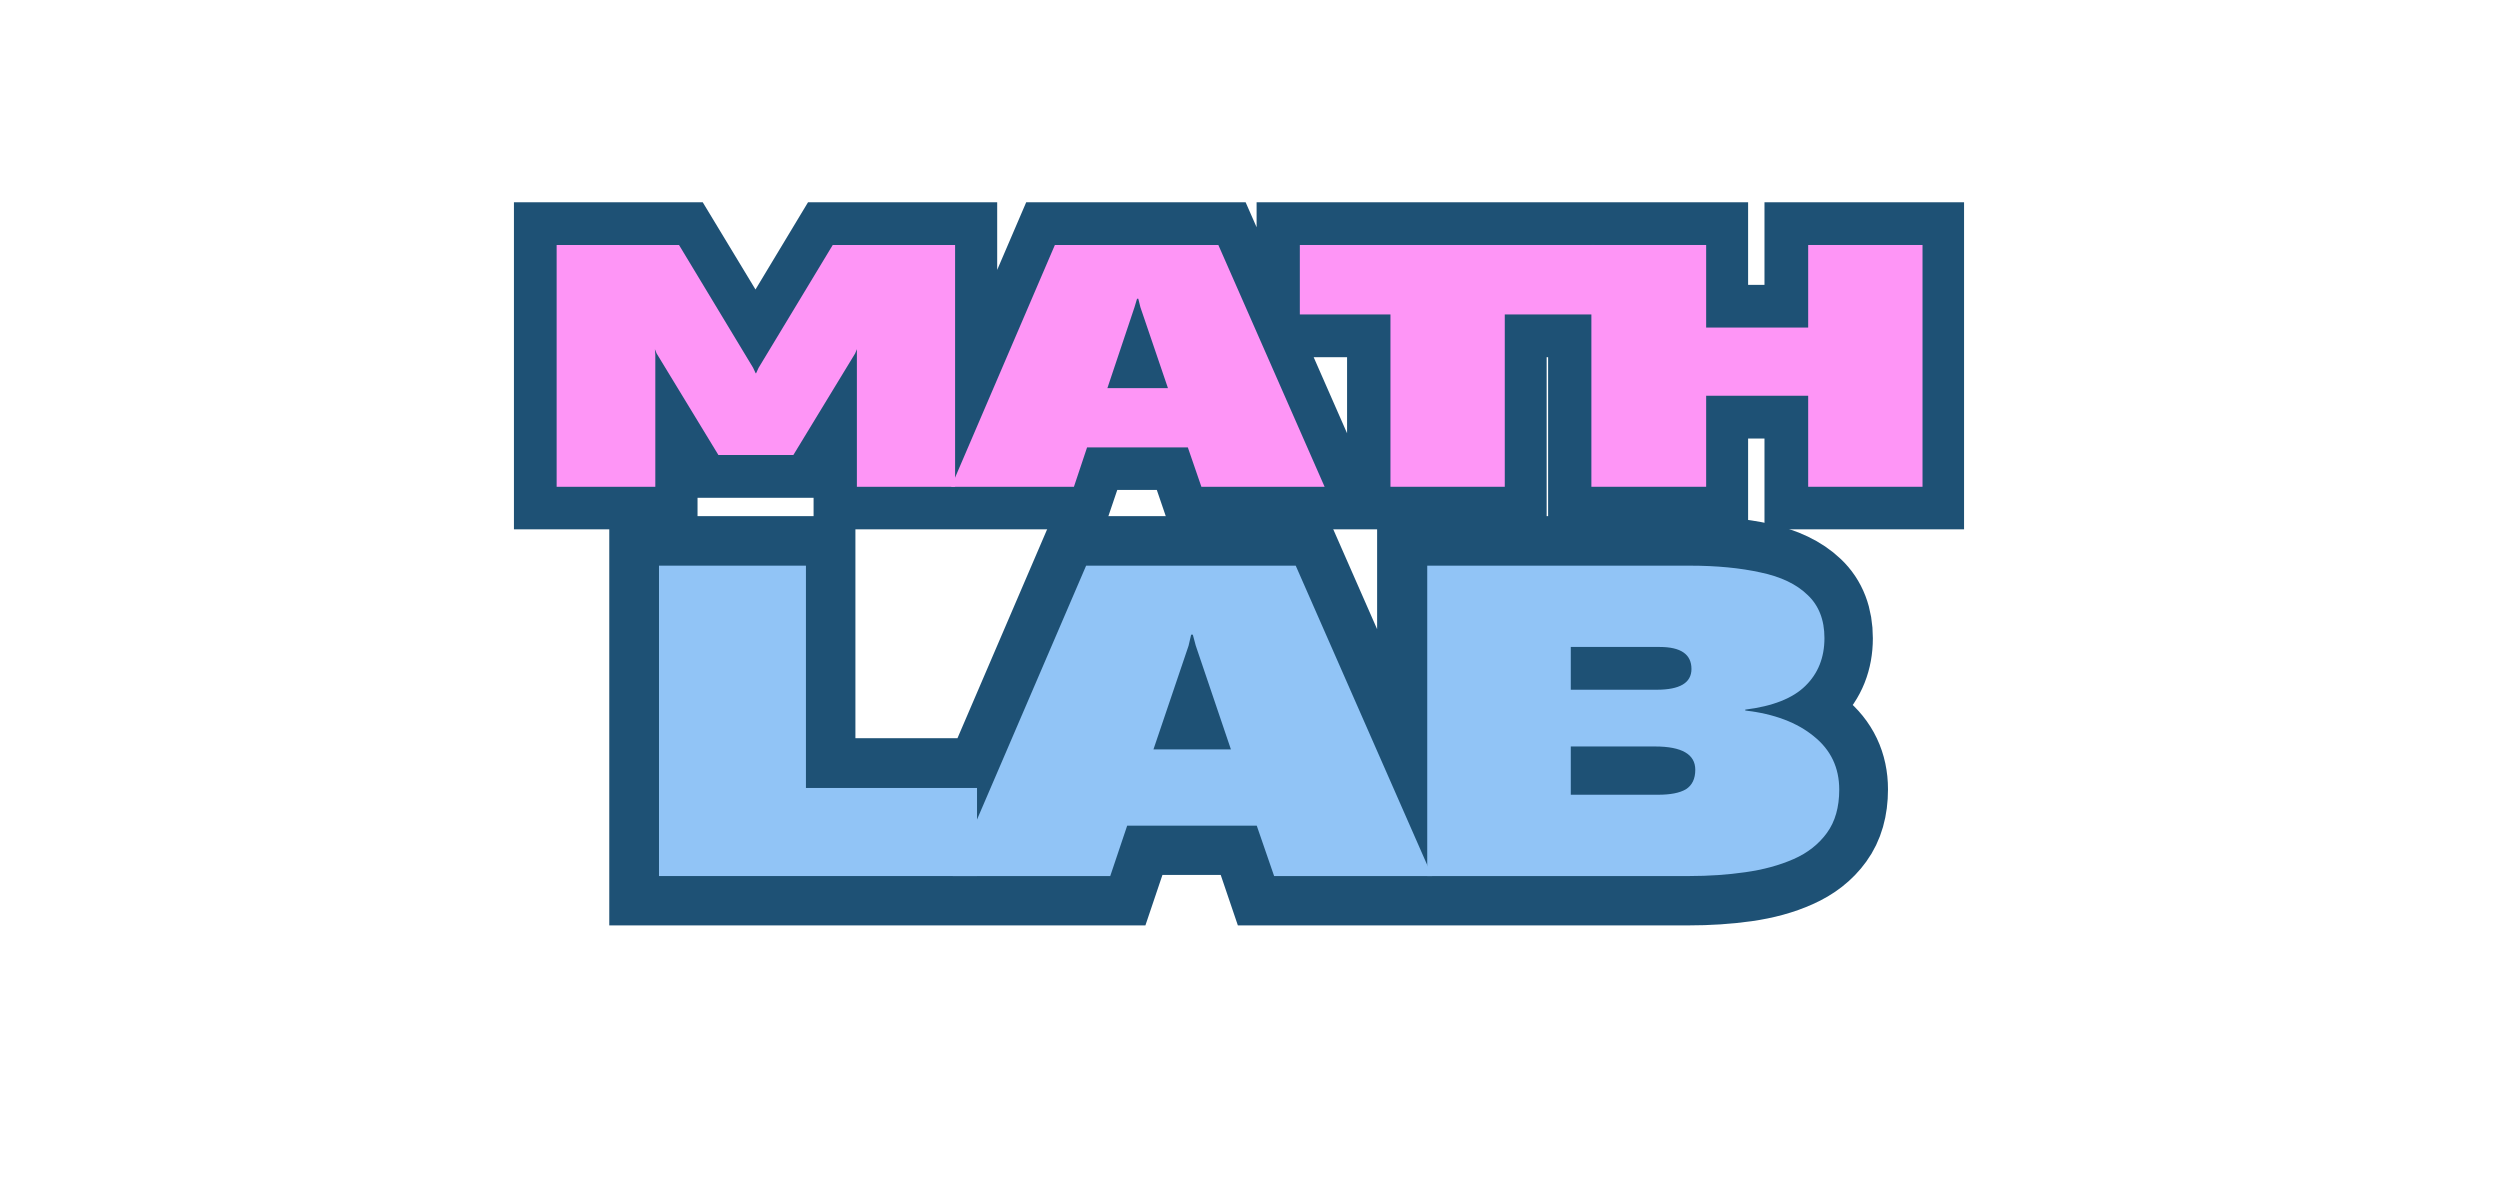 <svg xmlns="http://www.w3.org/2000/svg" xmlns:xlink="http://www.w3.org/1999/xlink" width="123" zoomAndPan="magnify" viewBox="0 0 92.25 44.25" height="59" preserveAspectRatio="xMidYMid meet" version="1.0"><defs><g/><clipPath id="8f4596674d"><path d="M 3 0 L 89 0 L 89 43.512 L 3 43.512 Z M 3 0 " clip-rule="nonzero"/></clipPath></defs><path stroke-linecap="butt" transform="matrix(0.101, 0, 0, 0.101, 7.752, 7.352)" fill="none" stroke-linejoin="miter" d="M 126.615 104.991 L 126.615 16.699 L 171.186 16.699 L 198.284 61.502 L 199.251 63.512 L 199.367 63.512 L 200.294 61.502 L 227.277 16.699 L 271.964 16.699 L 271.964 104.991 L 236.09 104.991 L 236.09 56.747 L 236.206 54.698 L 235.511 56.399 L 213.051 93.471 L 185.566 93.471 L 163.068 56.399 L 162.372 54.698 L 162.488 56.747 L 162.488 104.991 Z M 270.572 104.991 L 308.455 16.699 L 368.141 16.699 L 406.914 104.991 L 361.956 104.991 L 357.047 90.61 L 320.246 90.61 L 315.375 104.991 Z M 327.59 69.001 L 349.741 69.001 L 339.729 39.506 L 338.917 36.298 L 338.414 36.298 L 337.602 39.506 Z M 430.997 104.991 L 430.997 42.096 L 397.945 42.096 L 397.945 16.699 L 505.642 16.699 L 505.642 42.096 L 472.707 42.096 L 472.707 104.991 Z M 583.497 104.991 L 583.497 71.823 L 546.309 71.823 L 546.309 104.991 L 504.444 104.991 L 504.444 16.699 L 546.309 16.699 L 546.309 46.89 L 583.497 46.89 L 583.497 16.699 L 625.207 16.699 L 625.207 104.991 Z M 583.497 104.991 " stroke="#1e5175" stroke-width="31.205" stroke-opacity="1" stroke-miterlimit="4"/><g fill="#fe95f6" fill-opacity="1"><g transform="translate(19.681, 17.962)"><g><path d="M 0.859 0 L 0.859 -8.922 L 5.375 -8.922 L 8.109 -4.391 L 8.203 -4.188 L 8.219 -4.188 L 8.312 -4.391 L 11.047 -8.922 L 15.562 -8.922 L 15.562 0 L 11.938 0 L 11.938 -5.078 L 11.875 -4.922 L 9.594 -1.172 L 6.828 -1.172 L 4.547 -4.922 L 4.484 -5.078 L 4.5 -4.875 L 4.5 0 Z M 0.859 0 "/></g></g></g><g fill="#fe95f6" fill-opacity="1"><g transform="translate(35.019, 17.962)"><g><path d="M 0.078 0 L 3.906 -8.922 L 9.938 -8.922 L 13.859 0 L 9.312 0 L 8.812 -1.453 L 5.094 -1.453 L 4.609 0 Z M 5.844 -3.641 L 8.078 -3.641 L 7.062 -6.625 L 6.984 -6.938 L 6.938 -6.938 L 6.844 -6.625 Z M 5.844 -3.641 "/></g></g></g><g fill="#fe95f6" fill-opacity="1"><g transform="translate(47.87, 17.962)"><g><path d="M 3.438 0 L 3.438 -6.359 L 0.094 -6.359 L 0.094 -8.922 L 10.984 -8.922 L 10.984 -6.359 L 7.656 -6.359 L 7.656 0 Z M 3.438 0 "/></g></g></g><g fill="#fe95f6" fill-opacity="1"><g transform="translate(57.863, 17.962)"><g><path d="M 8.859 0 L 8.859 -3.359 L 5.094 -3.359 L 5.094 0 L 0.859 0 L 0.859 -8.922 L 5.094 -8.922 L 5.094 -5.875 L 8.859 -5.875 L 8.859 -8.922 L 13.078 -8.922 L 13.078 0 Z M 8.859 0 "/></g></g></g><g clip-path="url(#8f4596674d)"><path stroke-linecap="butt" transform="matrix(0.101, 0, 0, 0.101, 7.599, 18.684)" fill="none" stroke-linejoin="miter" d="M 165.473 134.984 L 165.473 21.682 L 219.167 21.682 L 219.167 102.822 L 281.558 102.822 L 281.558 134.984 Z M 272.706 134.984 L 321.336 21.682 L 397.915 21.682 L 447.666 134.984 L 389.99 134.984 L 383.728 116.545 L 336.451 116.545 L 330.227 134.984 Z M 345.922 88.789 L 374.295 88.789 L 361.462 50.945 L 360.418 46.847 L 359.799 46.847 L 358.756 50.945 Z M 446.003 134.984 L 446.003 21.682 L 541.794 21.682 C 551.652 21.682 560.272 22.493 567.617 24.117 C 575 25.74 580.721 28.485 584.78 32.351 C 588.878 36.216 590.888 41.474 590.888 48.2 C 590.888 55.197 588.569 61.034 583.93 65.634 C 579.33 70.195 572.024 73.095 562.089 74.293 L 562.089 74.602 C 572.642 75.801 581.031 78.893 587.177 83.919 C 593.323 88.905 596.416 95.4 596.416 103.401 C 596.416 109.818 594.908 115.076 591.893 119.212 C 588.916 123.348 584.819 126.518 579.678 128.799 C 574.536 131.118 568.699 132.703 562.166 133.631 C 555.595 134.559 548.752 134.984 541.64 134.984 Z M 498.306 105.257 L 530.197 105.257 C 534.759 105.257 538.16 104.561 540.403 103.208 C 542.645 101.817 543.766 99.536 543.766 96.25 C 543.766 90.567 538.856 87.707 529.115 87.707 L 498.306 87.707 Z M 498.306 66.948 L 529.733 66.948 C 538.199 66.948 542.413 64.474 542.413 59.488 C 542.413 54.076 538.547 51.37 530.777 51.37 L 498.306 51.37 Z M 498.306 66.948 " stroke="#1e5175" stroke-width="36.232" stroke-opacity="1" stroke-miterlimit="4"/></g><g fill="#91c4f6" fill-opacity="1"><g transform="translate(23.208, 32.326)"><g><path d="M 1.109 0 L 1.109 -11.453 L 6.531 -11.453 L 6.531 -3.25 L 12.844 -3.25 L 12.844 0 Z M 1.109 0 "/></g></g></g><g fill="#91c4f6" fill-opacity="1"><g transform="translate(35.062, 32.326)"><g><path d="M 0.094 0 L 5.016 -11.453 L 12.75 -11.453 L 17.781 0 L 11.953 0 L 11.312 -1.859 L 6.531 -1.859 L 5.906 0 Z M 7.5 -4.672 L 10.359 -4.672 L 9.062 -8.5 L 8.953 -8.906 L 8.891 -8.906 L 8.797 -8.5 Z M 7.5 -4.672 "/></g></g></g><g fill="#91c4f6" fill-opacity="1"><g transform="translate(51.556, 32.326)"><g><path d="M 1.109 0 L 1.109 -11.453 L 10.797 -11.453 C 11.797 -11.453 12.664 -11.367 13.406 -11.203 C 14.156 -11.047 14.734 -10.77 15.141 -10.375 C 15.555 -9.988 15.766 -9.457 15.766 -8.781 C 15.766 -8.062 15.531 -7.473 15.062 -7.016 C 14.594 -6.555 13.852 -6.266 12.844 -6.141 L 12.844 -6.109 C 13.914 -5.984 14.758 -5.664 15.375 -5.156 C 16 -4.656 16.312 -4 16.312 -3.188 C 16.312 -2.539 16.16 -2.008 15.859 -1.594 C 15.555 -1.176 15.145 -0.852 14.625 -0.625 C 14.102 -0.395 13.508 -0.234 12.844 -0.141 C 12.188 -0.047 11.5 0 10.781 0 Z M 6.406 -3 L 9.625 -3 C 10.082 -3 10.426 -3.066 10.656 -3.203 C 10.883 -3.348 11 -3.586 11 -3.922 C 11 -4.492 10.504 -4.781 9.516 -4.781 L 6.406 -4.781 Z M 6.406 -6.875 L 9.578 -6.875 C 10.43 -6.875 10.859 -7.129 10.859 -7.641 C 10.859 -8.18 10.469 -8.453 9.688 -8.453 L 6.406 -8.453 Z M 6.406 -6.875 "/></g></g></g></svg>